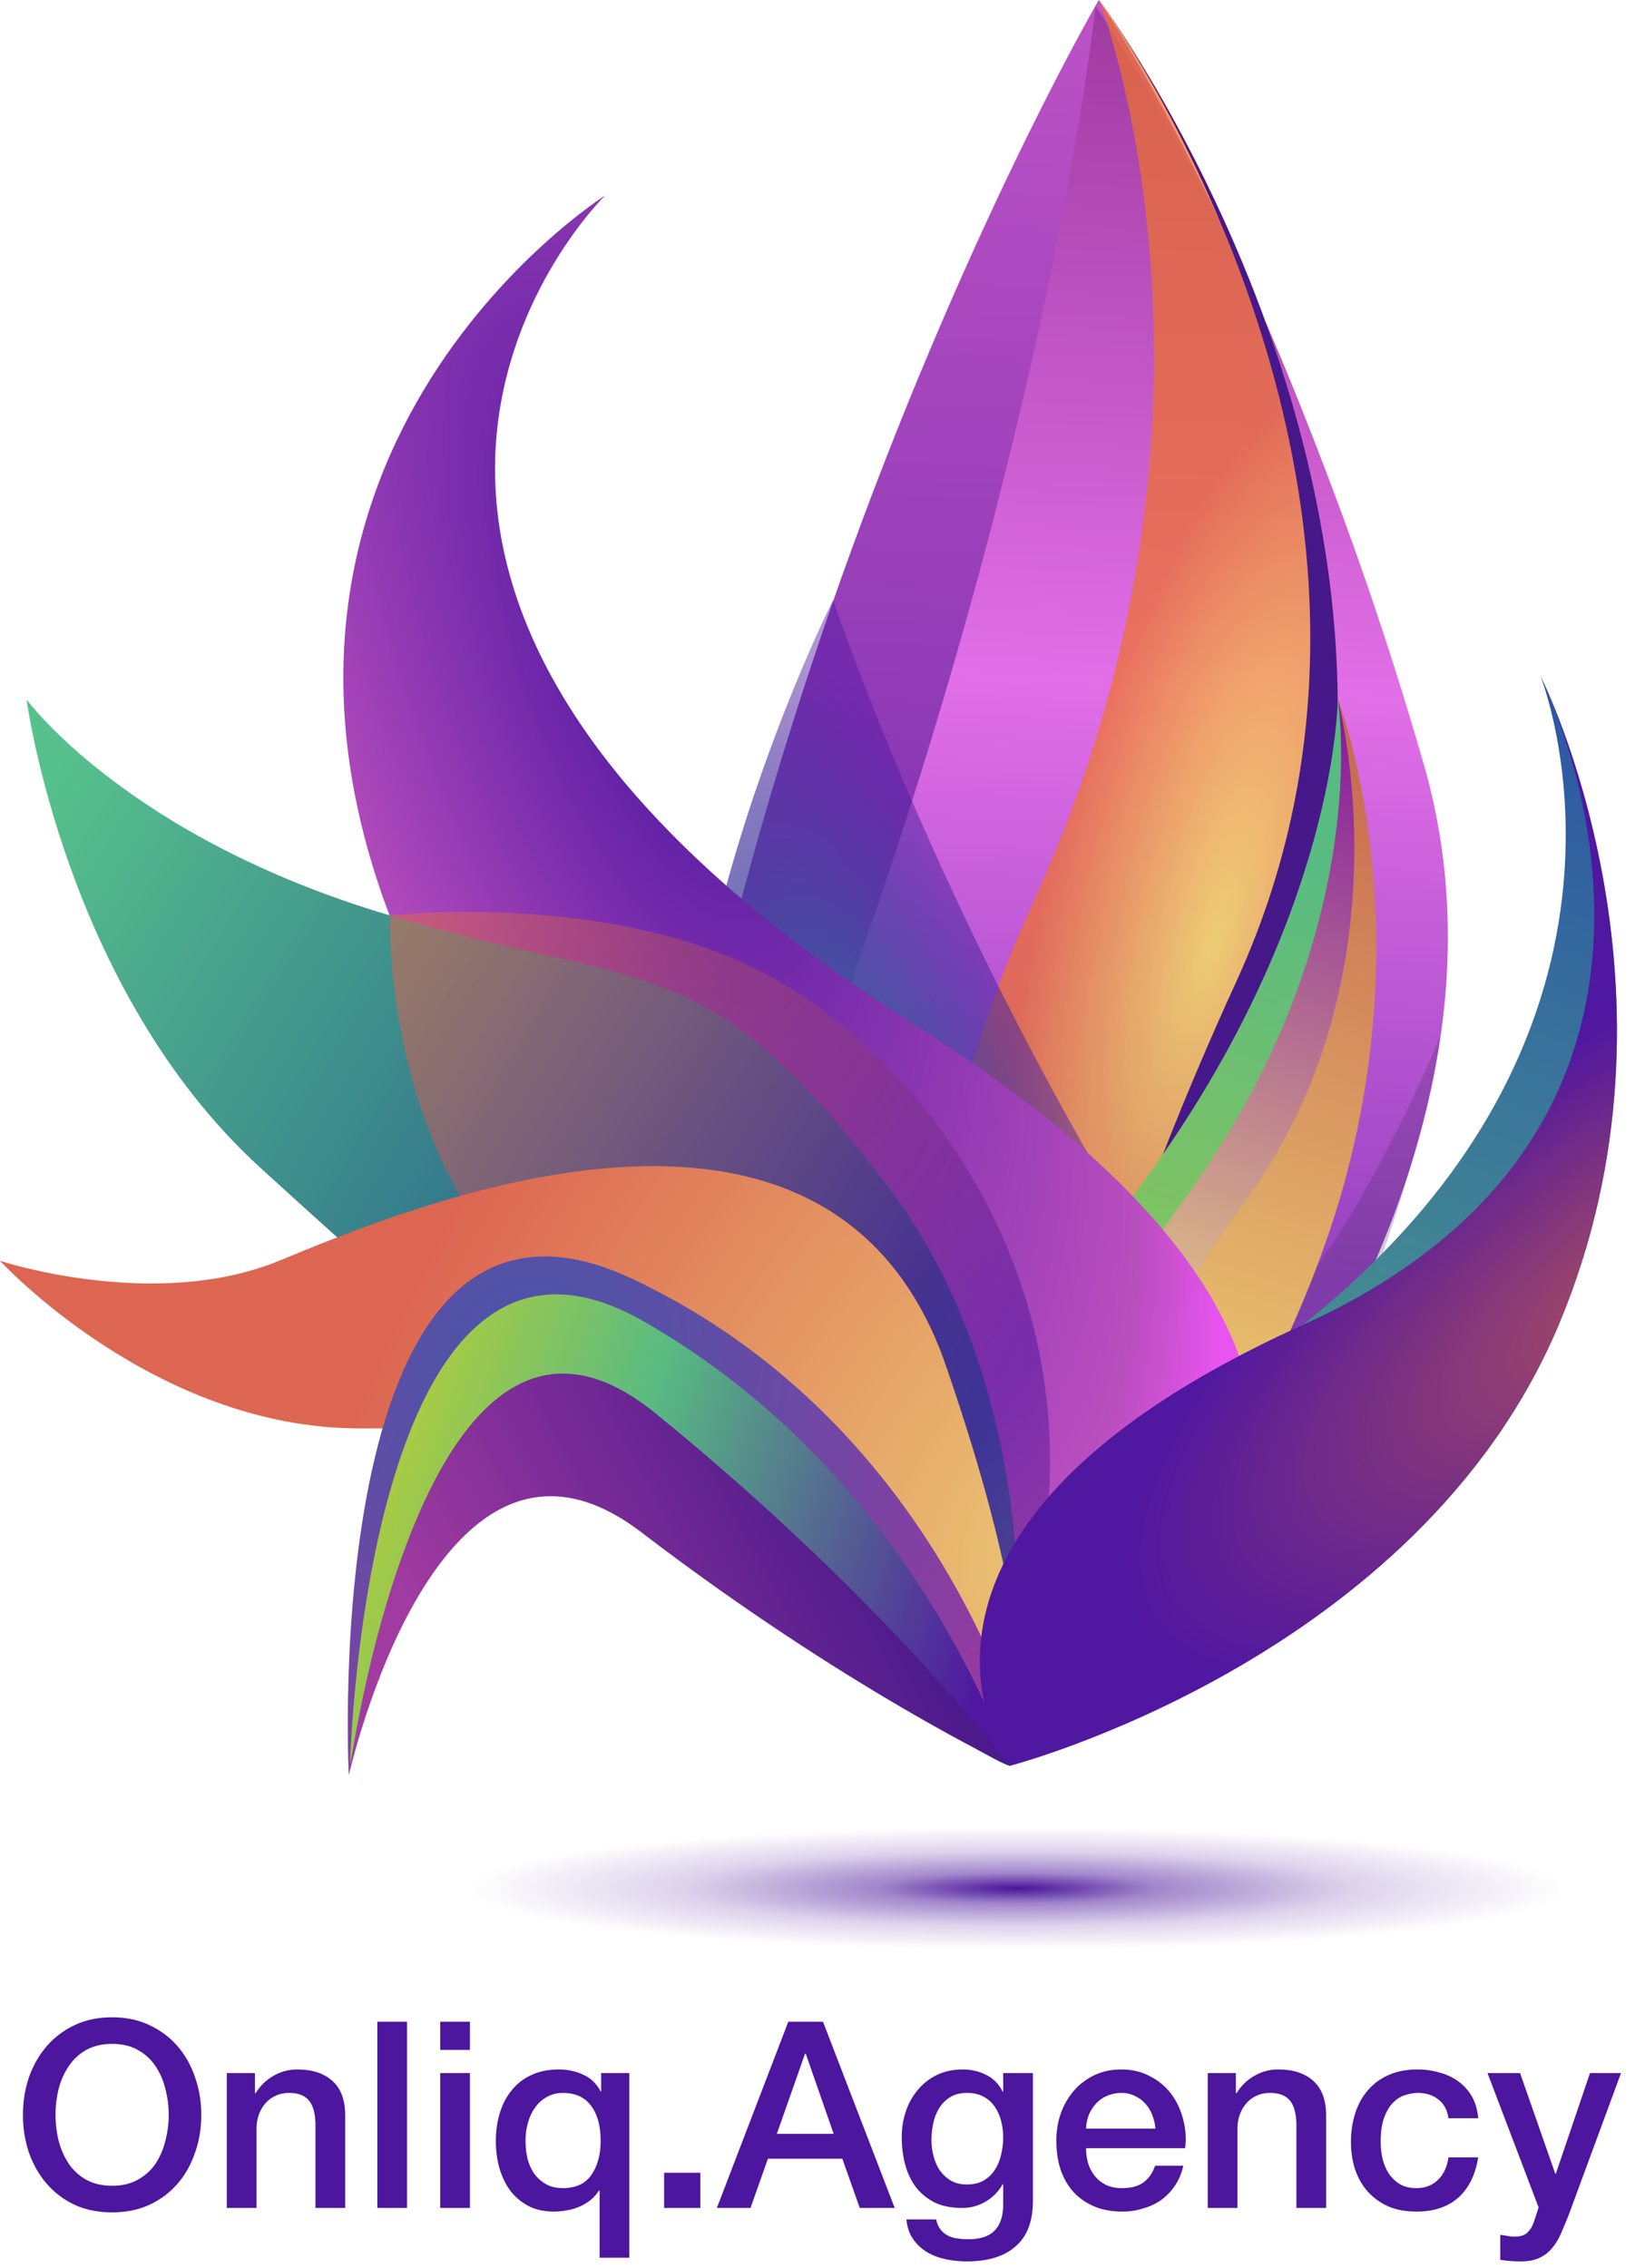 <svg width="1254" height="1739" viewBox="0 0 1254 1739" fill="none" xmlns="http://www.w3.org/2000/svg">
<path d="M842.721 0C842.721 0 978.221 196 1089.72 582C1201.22 968 777 1349.5 777 1349.5C777 1349.5 447.721 1179 554.221 745.5C660.721 312 842.721 0 842.721 0Z" fill="url(#paint0_linear_301_263)"/>
<path d="M840.178 5C840.178 5 980.574 200.143 1092 586C1203.43 971.857 774.5 1354 774.5 1354C774.5 1354 518.868 1137.72 663.759 721.5C808.651 305.276 840.178 5 840.178 5Z" fill="url(#paint1_linear_301_263)"/>
<path d="M843 0C843 0 1110.32 357.5 998.825 734.5C887.325 1111.5 777 1349.5 777 1349.5C777 1349.5 620.325 1068 792.825 691C965.325 314 843 0 843 0Z" fill="url(#paint2_radial_301_263)" fill-opacity="0.73"/>
<path d="M639 460C639 460 477.375 780.249 535.5 1019C593.625 1257.75 777 1350 777 1350C777 1350 959.731 1105.51 830.951 878.472C702.172 651.43 639 460 639 460Z" fill="url(#paint3_radial_301_263)"/>
<path d="M843 0C843 0 1110.32 357.5 998.825 734.5C887.325 1111.5 777 1349.5 777 1349.5C777 1349.5 776 1129 948.5 752C1121 375 843 0 843 0Z" fill="#46188A"/>
<path d="M1026 536C1026 536 1092.25 742.044 1017.25 920.044C942.247 1098.04 777 1349.5 777 1349.5C777 1349.5 729.246 1108.04 877.747 905.044C1026.25 702.044 1026 536 1026 536Z" fill="url(#paint4_linear_301_263)"/>
<path d="M1026 536C1026 536 1092.25 742.044 1017.25 920.044C942.247 1098.04 777.001 1349.5 777.001 1349.5C777.001 1349.5 759.5 1123.04 908 920.044C1056.5 717.044 1026 536 1026 536Z" fill="url(#paint5_linear_301_263)"/>
<path d="M1104.5 795C1104.5 795 1097 867 1044.12 1006.32C991.246 1145.65 776.423 1349.3 776.423 1349.3C776.423 1349.3 830.775 1073.61 920.482 1050.47C1010.19 1027.32 1104.5 795 1104.5 795Z" fill="url(#paint6_linear_301_263)"/>
<path d="M1181.4 518.079C1181.4 518.079 1303.69 759.079 1195.4 1016.08C1087.12 1273.08 776.907 1350.08 776.907 1350.08C776.907 1350.08 708.907 1246.58 998.906 1016.08C1288.9 785.579 1181.4 518.079 1181.4 518.079Z" fill="url(#paint7_linear_301_263)"/>
<path d="M1026 536C1026 536 1092 705 1026.58 922.5C961.167 1140 777 1349.5 777 1349.5C777 1349.5 824.5 1098 954 922.5C1083.5 747 1026 536 1026 536Z" fill="url(#paint8_linear_301_263)"/>
<path d="M464.282 149.758C464.282 149.758 143.5 352.5 312.5 735.5C481.5 1118.5 777 1349.5 777 1349.5C777 1349.5 1242.02 1128.13 701.745 785.908C161.468 443.686 464.282 149.758 464.282 149.758Z" fill="url(#paint9_radial_301_263)"/>
<path d="M20.402 536.402C20.402 536.402 98.008 642.354 298.597 701.792C499.185 761.229 540.701 724.973 680.589 909.171C820.476 1093.37 774.5 1354 774.5 1354C774.5 1354 756.565 1351.46 643.865 1269.78C531.166 1188.11 348.884 1031.8 199.255 895.016C49.626 758.23 20.402 536.402 20.402 536.402Z" fill="url(#paint10_radial_301_263)"/>
<path d="M299 702C299 702 469 682.5 589.5 748C710 813.5 824.148 972.848 802.741 1167.48C781.334 1362.1 774 1353.5 774 1353.5C774 1353.5 797.344 1317.79 739.677 1253.15C682.01 1188.51 517.629 1081.86 405.828 982.368C294.027 882.88 299 702 299 702Z" fill="url(#paint11_radial_301_263)" fill-opacity="0.55"/>
<path d="M3.8712e-05 966.759C3.8712e-05 966.759 118.498 1005.89 213.999 966.759C309.499 927.627 636.185 788.259 725.498 1047.19C814.811 1306.13 773.345 1353.69 773.345 1353.69C773.345 1353.69 666.501 1186.26 575 1140.76C483.499 1095.26 432.999 1095.26 275.499 1095.26C117.999 1095.26 3.8712e-05 966.759 3.8712e-05 966.759Z" fill="url(#paint12_radial_301_263)"/>
<path d="M267.5 1361C267.5 1361 242.086 866.425 484.761 980.496C727.436 1094.57 787.318 1347.34 787.318 1347.34C787.318 1347.34 670.375 1282.32 498.035 1148.38C325.695 1014.43 267.5 1361 267.5 1361Z" fill="url(#paint13_radial_301_263)"/>
<path d="M268.492 1352.62C268.492 1352.62 280.068 892.12 492.534 1012.56C705 1133 774.5 1354 774.5 1354C774.5 1354 663.34 1287.78 501.664 1167.54C339.987 1047.3 268.492 1352.62 268.492 1352.62Z" fill="url(#paint14_linear_301_263)"/>
<path d="M267.5 1361.5C267.5 1361.5 324 938.5 502.5 1083.5C681 1228.5 774.3 1354.1 774.3 1354.1C774.3 1354.1 648.3 1294.59 492 1175C335.7 1055.41 267.5 1361.5 267.5 1361.5Z" fill="url(#paint15_linear_301_263)"/>
<path d="M1181.4 518.079C1181.4 518.079 1303.69 759.079 1195.4 1016.08C1087.12 1273.08 774.5 1354 774.5 1354C774.5 1354 645.407 1176.08 998.905 1016.08C1352.4 856.079 1181.4 518.079 1181.4 518.079Z" fill="url(#paint16_radial_301_263)"/>
<ellipse cx="780" cy="1448" rx="424" ry="47" fill="url(#paint17_radial_301_263)"/>
<path d="M86 1567.2C78.4 1567.2 71.8 1568.73 66.2 1571.8C60.733 1574.87 56.267 1579 52.8 1584.2C49.333 1589.27 46.733 1595.07 45 1601.6C43.4 1608.13 42.6 1614.8 42.6 1621.6C42.6 1628.4 43.4 1635.07 45 1641.6C46.733 1648.13 49.333 1654 52.8 1659.2C56.267 1664.27 60.733 1668.33 66.2 1671.4C71.8 1674.47 78.4 1676 86 1676C93.6 1676 100.133 1674.47 105.6 1671.4C111.2 1668.33 115.733 1664.27 119.2 1659.2C122.667 1654 125.2 1648.13 126.8 1641.6C128.533 1635.07 129.4 1628.4 129.4 1621.6C129.4 1614.8 128.533 1608.13 126.8 1601.6C125.2 1595.07 122.667 1589.27 119.2 1584.2C115.733 1579 111.2 1574.87 105.6 1571.8C100.133 1568.73 93.6 1567.2 86 1567.2ZM86 1546.8C96.667 1546.8 106.2 1548.8 114.6 1552.8C123.133 1556.8 130.333 1562.2 136.2 1569C142.067 1575.8 146.533 1583.73 149.6 1592.8C152.8 1601.87 154.4 1611.47 154.4 1621.6C154.4 1631.87 152.8 1641.53 149.6 1650.6C146.533 1659.67 142.067 1667.6 136.2 1674.4C130.333 1681.2 123.133 1686.6 114.6 1690.6C106.2 1694.47 96.667 1696.4 86 1696.4C75.333 1696.4 65.733 1694.47 57.2 1690.6C48.8 1686.6 41.667 1681.2 35.8 1674.4C29.933 1667.6 25.4 1659.67 22.2 1650.6C19.133 1641.53 17.6 1631.87 17.6 1621.6C17.6 1611.47 19.133 1601.87 22.2 1592.8C25.4 1583.73 29.933 1575.8 35.8 1569C41.667 1562.2 48.8 1556.8 57.2 1552.8C65.733 1548.8 75.333 1546.8 86 1546.8ZM173.953 1589.6H195.553V1604.8L195.953 1605.2C199.42 1599.47 203.953 1595 209.553 1591.8C215.153 1588.47 221.353 1586.8 228.153 1586.8C239.486 1586.8 248.42 1589.73 254.953 1595.6C261.486 1601.47 264.753 1610.27 264.753 1622V1693H241.953V1628C241.686 1619.87 239.953 1614 236.753 1610.4C233.553 1606.67 228.553 1604.8 221.753 1604.8C217.886 1604.8 214.42 1605.53 211.353 1607C208.286 1608.33 205.686 1610.27 203.553 1612.8C201.42 1615.2 199.753 1618.07 198.553 1621.4C197.353 1624.73 196.753 1628.27 196.753 1632V1693H173.953V1589.6ZM289.397 1550.2H312.197V1693H289.397V1550.2ZM337.639 1550.2H360.439V1571.8H337.639V1550.2ZM337.639 1589.6H360.439V1693H337.639V1589.6ZM482.681 1731.2H459.881V1679.6H459.481C457.615 1682.4 455.415 1684.87 452.881 1687C450.348 1689 447.548 1690.67 444.481 1692C441.415 1693.33 438.215 1694.27 434.881 1694.8C431.548 1695.47 428.215 1695.8 424.881 1695.8C417.281 1695.8 410.681 1694.33 405.081 1691.4C399.481 1688.33 394.815 1684.33 391.081 1679.4C387.481 1674.33 384.748 1668.53 382.881 1662C381.148 1655.47 380.281 1648.73 380.281 1641.8C380.281 1634.2 381.281 1627.07 383.281 1620.4C385.281 1613.73 388.281 1607.93 392.281 1603C396.281 1597.93 401.281 1594 407.281 1591.2C413.415 1588.27 420.548 1586.8 428.681 1586.8C435.348 1586.8 441.548 1588.13 447.281 1590.8C453.015 1593.33 457.481 1597.6 460.681 1603.6H461.081V1589.6H482.681V1731.2ZM403.081 1641.4C403.081 1645.93 403.548 1650.4 404.481 1654.8C405.548 1659.07 407.215 1662.93 409.481 1666.4C411.881 1669.73 414.881 1672.47 418.481 1674.6C422.081 1676.73 426.481 1677.8 431.681 1677.8C441.548 1677.8 448.815 1674.47 453.481 1667.8C458.281 1661 460.681 1652.2 460.681 1641.4C460.681 1630.07 458.215 1621.13 453.281 1614.6C448.481 1608.07 441.281 1604.8 431.681 1604.8C427.015 1604.8 422.881 1605.87 419.281 1608C415.681 1610 412.681 1612.73 410.281 1616.2C407.881 1619.53 406.081 1623.4 404.881 1627.8C403.681 1632.2 403.081 1636.73 403.081 1641.4ZM509.347 1666H537.147V1693H509.347V1666ZM604.611 1550.2H631.211L686.211 1693H659.411L646.011 1655.2H589.011L575.611 1693H549.811L604.611 1550.2ZM595.811 1636.2H639.411L618.011 1574.8H617.411L595.811 1636.2ZM792.209 1687.6C792.209 1703.2 787.809 1714.8 779.009 1722.4C770.343 1730.13 757.809 1734 741.409 1734C736.209 1734 730.943 1733.47 725.609 1732.4C720.409 1731.33 715.609 1729.53 711.209 1727C706.943 1724.47 703.343 1721.13 700.409 1717C697.476 1712.87 695.743 1707.8 695.209 1701.8H718.009C718.676 1705 719.809 1707.6 721.409 1709.6C723.009 1711.6 724.876 1713.13 727.009 1714.2C729.276 1715.4 731.743 1716.13 734.409 1716.4C737.076 1716.8 739.876 1717 742.809 1717C752.009 1717 758.743 1714.73 763.009 1710.2C767.276 1705.67 769.409 1699.13 769.409 1690.6V1674.8H769.009C765.809 1680.53 761.409 1685 755.809 1688.2C750.343 1691.4 744.409 1693 738.009 1693C729.743 1693 722.676 1691.6 716.809 1688.8C711.076 1685.87 706.276 1681.93 702.409 1677C698.676 1671.93 695.943 1666.13 694.209 1659.6C692.476 1653.07 691.609 1646.07 691.609 1638.6C691.609 1631.67 692.676 1625.07 694.809 1618.8C696.943 1612.53 700.009 1607.07 704.009 1602.4C708.009 1597.6 712.876 1593.8 718.609 1591C724.476 1588.2 731.076 1586.8 738.409 1586.8C744.943 1586.8 750.943 1588.2 756.409 1591C761.876 1593.67 766.076 1597.93 769.009 1603.8H769.409V1589.6H792.209V1687.6ZM741.609 1675C746.676 1675 750.943 1674 754.409 1672C758.009 1669.87 760.876 1667.13 763.009 1663.8C765.276 1660.33 766.876 1656.47 767.809 1652.2C768.876 1647.8 769.409 1643.4 769.409 1639C769.409 1634.6 768.876 1630.33 767.809 1626.2C766.743 1622.07 765.076 1618.4 762.809 1615.2C760.676 1612 757.809 1609.47 754.209 1607.6C750.743 1605.73 746.543 1604.8 741.609 1604.8C736.543 1604.8 732.276 1605.87 728.809 1608C725.343 1610.13 722.543 1612.93 720.409 1616.4C718.276 1619.73 716.743 1623.6 715.809 1628C714.876 1632.27 714.409 1636.53 714.409 1640.8C714.409 1645.07 714.943 1649.27 716.009 1653.4C717.076 1657.4 718.676 1661 720.809 1664.2C723.076 1667.4 725.876 1670 729.209 1672C732.676 1674 736.809 1675 741.609 1675ZM886.164 1632.2C885.897 1628.6 885.097 1625.13 883.764 1621.8C882.564 1618.47 880.831 1615.6 878.564 1613.2C876.431 1610.67 873.764 1608.67 870.564 1607.2C867.497 1605.6 864.031 1604.8 860.164 1604.8C856.164 1604.8 852.497 1605.53 849.164 1607C845.964 1608.33 843.164 1610.27 840.764 1612.8C838.497 1615.2 836.631 1618.07 835.164 1621.4C833.831 1624.73 833.097 1628.33 832.964 1632.2H886.164ZM832.964 1647.2C832.964 1651.2 833.497 1655.07 834.564 1658.8C835.764 1662.53 837.497 1665.8 839.764 1668.6C842.031 1671.4 844.897 1673.67 848.364 1675.4C851.831 1677 855.964 1677.8 860.764 1677.8C867.431 1677.8 872.764 1676.4 876.764 1673.6C880.897 1670.67 883.964 1666.33 885.964 1660.6H907.564C906.364 1666.2 904.297 1671.2 901.364 1675.6C898.431 1680 894.897 1683.73 890.764 1686.8C886.631 1689.73 881.964 1691.93 876.764 1693.4C871.697 1695 866.364 1695.8 860.764 1695.8C852.631 1695.8 845.431 1694.47 839.164 1691.8C832.897 1689.13 827.564 1685.4 823.164 1680.6C818.897 1675.8 815.631 1670.07 813.364 1663.4C811.231 1656.73 810.164 1649.4 810.164 1641.4C810.164 1634.07 811.297 1627.13 813.564 1620.6C815.964 1613.93 819.297 1608.13 823.564 1603.2C827.964 1598.13 833.231 1594.13 839.364 1591.2C845.497 1588.27 852.431 1586.8 860.164 1586.8C868.297 1586.8 875.564 1588.53 881.964 1592C888.497 1595.33 893.897 1599.8 898.164 1605.4C902.431 1611 905.497 1617.47 907.364 1624.8C909.364 1632 909.897 1639.47 908.964 1647.2H832.964ZM926.297 1589.6H947.897V1604.8L948.297 1605.2C951.764 1599.47 956.297 1595 961.897 1591.8C967.497 1588.47 973.697 1586.8 980.497 1586.8C991.83 1586.8 1000.76 1589.73 1007.3 1595.6C1013.83 1601.47 1017.1 1610.27 1017.1 1622V1693H994.297V1628C994.03 1619.87 992.297 1614 989.097 1610.4C985.897 1606.67 980.897 1604.8 974.097 1604.8C970.23 1604.8 966.764 1605.53 963.697 1607C960.63 1608.33 958.03 1610.27 955.897 1612.8C953.764 1615.2 952.097 1618.07 950.897 1621.4C949.697 1624.73 949.097 1628.27 949.097 1632V1693H926.297V1589.6ZM1110.94 1624.2C1110.01 1617.8 1107.41 1613 1103.14 1609.8C1099.01 1606.47 1093.74 1604.8 1087.34 1604.8C1084.41 1604.8 1081.27 1605.33 1077.94 1606.4C1074.61 1607.33 1071.54 1609.2 1068.74 1612C1065.94 1614.67 1063.61 1618.47 1061.74 1623.4C1059.87 1628.2 1058.94 1634.53 1058.94 1642.4C1058.94 1646.67 1059.41 1650.93 1060.34 1655.2C1061.41 1659.47 1063.01 1663.27 1065.14 1666.6C1067.41 1669.93 1070.27 1672.67 1073.74 1674.8C1077.21 1676.8 1081.41 1677.8 1086.34 1677.8C1093.01 1677.8 1098.47 1675.73 1102.74 1671.6C1107.14 1667.47 1109.87 1661.67 1110.94 1654.2H1133.74C1131.61 1667.67 1126.47 1678 1118.34 1685.2C1110.34 1692.27 1099.67 1695.8 1086.34 1695.8C1078.21 1695.8 1071.01 1694.47 1064.74 1691.8C1058.61 1689 1053.41 1685.27 1049.14 1680.6C1044.87 1675.8 1041.61 1670.13 1039.34 1663.6C1037.21 1657.07 1036.14 1650 1036.14 1642.4C1036.14 1634.67 1037.21 1627.4 1039.34 1620.6C1041.47 1613.8 1044.67 1607.93 1048.94 1603C1053.21 1597.93 1058.47 1594 1064.74 1591.2C1071.14 1588.27 1078.61 1586.8 1087.14 1586.8C1093.14 1586.8 1098.81 1587.6 1104.14 1589.2C1109.61 1590.67 1114.41 1592.93 1118.54 1596C1122.81 1599.07 1126.27 1602.93 1128.94 1607.6C1131.61 1612.27 1133.21 1617.8 1133.74 1624.2H1110.94ZM1140.87 1589.6H1165.87L1192.87 1666.8H1193.27L1219.47 1589.6H1243.27L1203.07 1698.6C1201.21 1703.27 1199.34 1707.73 1197.47 1712C1195.74 1716.27 1193.54 1720 1190.87 1723.2C1188.34 1726.53 1185.14 1729.13 1181.27 1731C1177.41 1733 1172.47 1734 1166.47 1734C1161.14 1734 1155.87 1733.6 1150.67 1732.8V1713.6C1152.54 1713.87 1154.34 1714.13 1156.07 1714.4C1157.81 1714.8 1159.61 1715 1161.47 1715C1164.14 1715 1166.34 1714.67 1168.07 1714C1169.81 1713.33 1171.21 1712.33 1172.27 1711C1173.47 1709.8 1174.47 1708.33 1175.27 1706.6C1176.07 1704.87 1176.81 1702.87 1177.47 1700.6L1180.07 1692.6L1140.87 1589.6Z" fill="#4D169E"/>
<defs>
<linearGradient id="paint0_linear_301_263" x1="820.705" y1="0" x2="742.5" y2="1369.5" gradientUnits="userSpaceOnUse">
<stop stop-color="#BD52C6"/>
<stop offset="1" stop-color="#4D179F"/>
</linearGradient>
<linearGradient id="paint1_linear_301_263" x1="824.917" y1="-6.01301e-07" x2="746.718" y2="1368.99" gradientUnits="userSpaceOnUse">
<stop stop-color="#9E3AA0"/>
<stop offset="0.38" stop-color="#E26FE7"/>
<stop offset="1" stop-color="#5017A0"/>
</linearGradient>
<radialGradient id="paint2_radial_301_263" cx="0" cy="0" r="1" gradientUnits="userSpaceOnUse" gradientTransform="translate(930.5 724) rotate(104.569) scale(651.964 196.391)">
<stop stop-color="#FEF752"/>
<stop offset="0.688" stop-color="#ED712E"/>
</radialGradient>
<radialGradient id="paint3_radial_301_263" cx="0" cy="0" r="1" gradientUnits="userSpaceOnUse" gradientTransform="translate(675.937 915.166) rotate(72.408) scale(445.043 166.582)">
<stop offset="0.172" stop-color="#34689E"/>
<stop offset="1" stop-color="#5017A0" stop-opacity="0.46"/>
</radialGradient>
<linearGradient id="paint4_linear_301_263" x1="1060.34" y1="547.769" x2="784.661" y2="1352.13" gradientUnits="userSpaceOnUse">
<stop offset="0.141" stop-color="#57BB82"/>
<stop offset="1" stop-color="#B7CE38"/>
</linearGradient>
<linearGradient id="paint5_linear_301_263" x1="1073.51" y1="552.282" x2="797.831" y2="1356.64" gradientUnits="userSpaceOnUse">
<stop stop-color="#84179F"/>
<stop offset="0.76" stop-color="#FDF77D"/>
</linearGradient>
<linearGradient id="paint6_linear_301_263" x1="1028.18" y1="716.011" x2="807.48" y2="1359.95" gradientUnits="userSpaceOnUse">
<stop offset="0.349" stop-color="#3E2A58" stop-opacity="0.25"/>
<stop offset="1" stop-color="#4B9FD1" stop-opacity="0"/>
</linearGradient>
<linearGradient id="paint7_linear_301_263" x1="1199.91" y1="524.422" x2="902.217" y2="1393.03" gradientUnits="userSpaceOnUse">
<stop stop-color="#2C55A5"/>
<stop offset="1" stop-color="#55B683"/>
</linearGradient>
<linearGradient id="paint8_linear_301_263" x1="1085.77" y1="556.484" x2="810.091" y2="1360.84" gradientUnits="userSpaceOnUse">
<stop stop-color="#C66550"/>
<stop offset="0.688" stop-color="#ECCA71"/>
</linearGradient>
<radialGradient id="paint9_radial_301_263" cx="0" cy="0" r="1" gradientUnits="userSpaceOnUse" gradientTransform="translate(506 516) rotate(69.587) scale(874.752 340.845)">
<stop stop-color="#4E17A0"/>
<stop offset="0.828" stop-color="#B94EBE"/>
<stop offset="0.969" stop-color="#E854EF"/>
</radialGradient>
<radialGradient id="paint10_radial_301_263" cx="0" cy="0" r="1" gradientUnits="userSpaceOnUse" gradientTransform="translate(704.097 980.013) rotate(-148.124) scale(767.15 2146.2)">
<stop stop-color="#1B438D"/>
<stop offset="1" stop-color="#56C18C"/>
</radialGradient>
<radialGradient id="paint11_radial_301_263" cx="0" cy="0" r="1" gradientUnits="userSpaceOnUse" gradientTransform="translate(802.565 1022.83) rotate(-150.25) scale(572.029 1785.43)">
<stop stop-color="#5017A0"/>
<stop offset="1" stop-color="#DB6550"/>
</radialGradient>
<radialGradient id="paint12_radial_301_263" cx="0" cy="0" r="1" gradientUnits="userSpaceOnUse" gradientTransform="translate(801.5 1168.5) rotate(-148.979) scale(512.267 816.644)">
<stop stop-color="#EAC272"/>
<stop offset="1" stop-color="#DD6652"/>
</radialGradient>
<radialGradient id="paint13_radial_301_263" cx="0" cy="0" r="1" gradientUnits="userSpaceOnUse" gradientTransform="translate(403 1041) rotate(37.34) scale(468.428 501.363)">
<stop stop-color="#4756A8"/>
<stop offset="0.995" stop-color="#9A389F"/>
</radialGradient>
<linearGradient id="paint14_linear_301_263" x1="173.774" y1="1150.68" x2="755.604" y2="1352.74" gradientUnits="userSpaceOnUse">
<stop stop-color="#DED619"/>
<stop offset="0.458" stop-color="#58BB82"/>
<stop offset="0.964" stop-color="#5017A0"/>
</linearGradient>
<linearGradient id="paint15_linear_301_263" x1="272.134" y1="1370.15" x2="674.267" y2="1161.4" gradientUnits="userSpaceOnUse">
<stop offset="0.219" stop-color="#A13BA1"/>
<stop offset="1" stop-color="#49198B"/>
</linearGradient>
<radialGradient id="paint16_radial_301_263" cx="0" cy="0" r="1" gradientUnits="userSpaceOnUse" gradientTransform="translate(1291.5 969.001) rotate(146.088) scale(501.869 189.068)">
<stop stop-color="#D3644E"/>
<stop offset="0.223" stop-color="#98436D"/>
<stop offset="0.672" stop-color="#6E298B"/>
<stop offset="1" stop-color="#5017A0"/>
</radialGradient>
<radialGradient id="paint17_radial_301_263" cx="0" cy="0" r="1" gradientUnits="userSpaceOnUse" gradientTransform="translate(780 1448) rotate(90) scale(47 424)">
<stop stop-color="#49159A"/>
<stop offset="0.255" stop-color="#49159A" stop-opacity="0.51"/>
<stop offset="0.609" stop-color="#49159A" stop-opacity="0.189"/>
<stop offset="1" stop-color="#49159A" stop-opacity="0"/>
</radialGradient>
</defs>
</svg>
